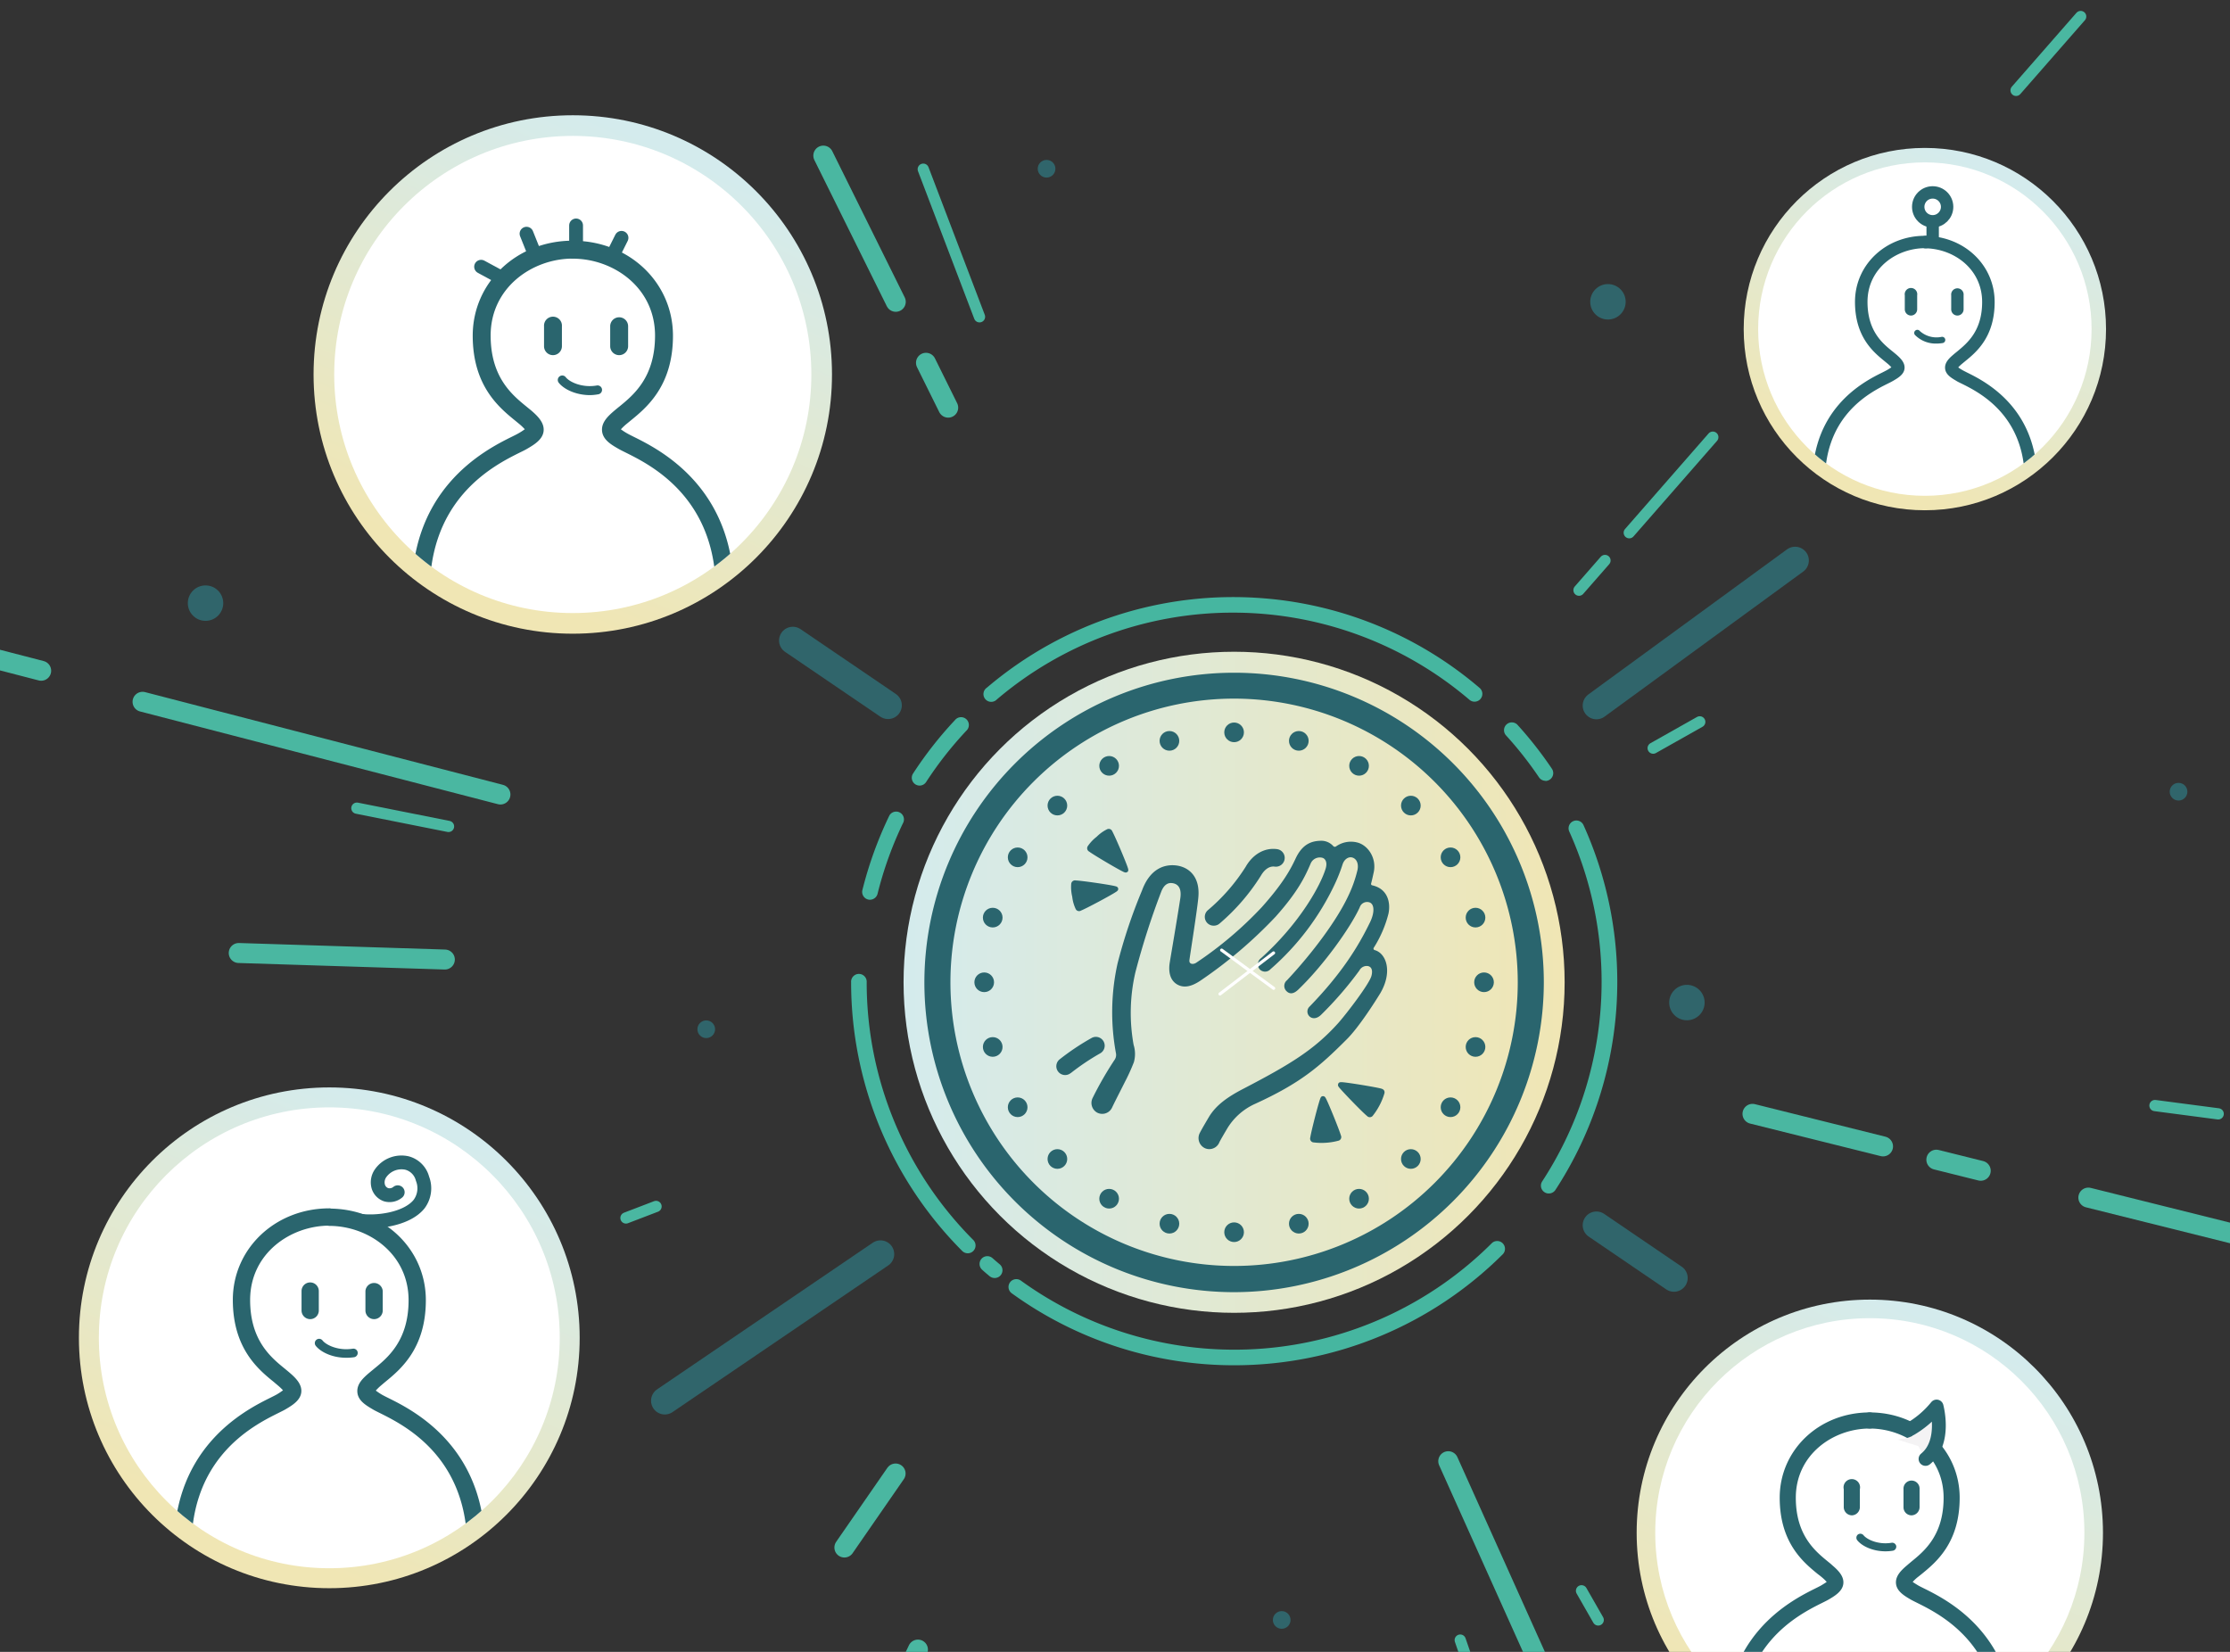 <svg xmlns="http://www.w3.org/2000/svg" xmlns:xlink="http://www.w3.org/1999/xlink" viewBox="0 0 540 400">
    <rect x="0" y="0" width="540" height="400" fill="#333333" stroke="none"/>
    <defs>
        <linearGradient id="a" x1="218.8" y1="237.86" x2="378.88" y2="237.86" gradientUnits="userSpaceOnUse">
            <stop offset="0" stop-color="#d4ebed"/>
            <stop offset="1" stop-color="#f0e6b4"/>
        </linearGradient>
        <linearGradient id="b" x1="163.15" y1="36.67" x2="116.68" y2="139.32" gradientUnits="userSpaceOnUse">
            <stop offset="0" stop-color="#d4ebed"/>
            <stop offset="1" stop-color="#f0e6b4"/>
        </linearGradient>
        <linearGradient id="d" x1="103.36" y1="271.79" x2="58.47" y2="370.93" gradientUnits="userSpaceOnUse">
            <stop offset="0" stop-color="#d4ebed"/>
            <stop offset="1" stop-color="#f0e6b4"/>
        </linearGradient>
        <linearGradient id="f" x1="483.2" y1="41.95" x2="450.72" y2="113.68" gradientUnits="userSpaceOnUse">
            <stop offset="0" stop-color="#d4ebed"/>
            <stop offset="1" stop-color="#f0e6b4"/>
        </linearGradient>
        <linearGradient id="h" x1="474.78" y1="322.57" x2="432.98" y2="414.9" gradientUnits="userSpaceOnUse">
            <stop offset="0" stop-color="#d4ebed"/>
            <stop offset="1" stop-color="#f0e6b4"/>
        </linearGradient>
        <clipPath id="c">
            <circle cx="138.7" cy="90.68" r="57.77" />
        </clipPath>
        <clipPath id="e">
            <circle cx="79.74" cy="323.95" r="55.8" />
        </clipPath>
        <clipPath id="g">
            <circle cx="466.11" cy="79.69" r="40.37" />
        </clipPath>
        <clipPath id="i">
            <circle cx="452.78" cy="371.16" r="51.96" />
        </clipPath>
    </defs>
    <circle cx="298.84" cy="237.86" r="80.04" style="fill:url(#a)"/>
    <circle cx="138.7" cy="90.68" r="62.77" style="fill:url(#b)"/>
    <circle cx="79.74" cy="323.95" r="60.63" style="fill:url(#d)"/>
    <circle cx="466.11" cy="79.69" r="43.87" style="fill:url(#f)"/>
    <circle cx="452.78" cy="371.16" r="56.46" style="fill:url(#h)"/>
    <g style="fill:#fff">
        <circle cx="138.7" cy="90.68" r="57.77" />
        <circle cx="79.74" cy="323.95" r="55.8" />
        <circle cx="466.11" cy="79.69" r="40.37" />
        <circle cx="452.78" cy="371.16" r="51.96" />
    </g>
    <g style="fill:#30656b">
        <circle cx="389.37" cy="73.08" r="4.29" />
        <circle cx="49.77" cy="146.05" r="4.29" />
        <circle cx="310.37" cy="392.27" r="2.14" />
        <circle cx="527.54" cy="191.71" r="2.14" />
        <circle cx="253.43" cy="40.86" r="2.14" />
        <circle cx="171.02" cy="249.23" r="2.14" />
        <circle cx="408.49" cy="242.77" r="4.29" />
    </g>
    <g style="fill:#46b6a0">
        <path d="M222.68,190.23a1.89,1.89,0,0,1-1.58-2.92,92.86,92.86,0,0,1,10.16-12.95,1.89,1.89,0,1,1,2.75,2.58,88.81,88.81,0,0,0-9.75,12.43A1.89,1.89,0,0,1,222.68,190.23Z"/>
        <path d="M210.67,217.87a1.75,1.75,0,0,1-.46-.05,1.9,1.9,0,0,1-1.38-2.29,93.71,93.71,0,0,1,6.54-18.06,1.89,1.89,0,0,1,3.39,1.65,89.59,89.59,0,0,0-6.26,17.32A1.9,1.9,0,0,1,210.67,217.87Z"/>
        <path d="M234.34,303.48a1.89,1.89,0,0,1-1.34-.56,92.08,92.08,0,0,1-26.9-65.06,1.89,1.89,0,1,1,3.77,0,88.34,88.34,0,0,0,25.81,62.4,1.89,1.89,0,0,1,0,2.67A1.87,1.87,0,0,1,234.34,303.48Z"/>
        <path d="M298.84,330.6A91.76,91.76,0,0,1,245,313.17a1.89,1.89,0,0,1,2.21-3.07A88.24,88.24,0,0,0,361.28,301a1.89,1.89,0,0,1,2.66,2.68A92.08,92.08,0,0,1,298.84,330.6Z"/>
        <path d="M306,144.88a91.68,91.68,0,0,1,52.29,21.7,1.89,1.89,0,0,1-2.45,2.88,88.26,88.26,0,0,0-114.46-.08A1.88,1.88,0,1,1,239,166.5,92.08,92.08,0,0,1,306,144.88Z"/>
        <path d="M240.86,309.47a1.93,1.93,0,0,1-1.21-.43c-.61-.51-1.21-1-1.81-1.56a1.88,1.88,0,0,1,2.49-2.83c.57.5,1.15,1,1.74,1.49a1.88,1.88,0,0,1-1.21,3.33Z"/>
        <path d="M375,289a1.82,1.82,0,0,1-1-.31,1.89,1.89,0,0,1-.56-2.61A88.4,88.4,0,0,0,380,201.35a1.89,1.89,0,0,1,3.45-1.55,92.19,92.19,0,0,1-6.8,88.34A1.91,1.91,0,0,1,375,289Z"/>
        <path d="M374.24,189.07a1.9,1.9,0,0,1-1.57-.84A89.63,89.63,0,0,0,364.62,178a1.89,1.89,0,0,1,2.79-2.54,93.38,93.38,0,0,1,8.4,10.71,1.9,1.9,0,0,1-1.57,2.94Z"/>
    </g>
    <g style="fill:#2a656e">
        <path d="M298.84,312.9a75,75,0,1,1,75-75A75.13,75.13,0,0,1,298.84,312.9Zm0-143.73a68.69,68.69,0,1,0,68.69,68.69A68.77,68.77,0,0,0,298.84,169.17Z"/>
        <path d="M293.88,224.15a2.13,2.13,0,0,1-1.41-3.73,45.65,45.65,0,0,0,9.17-10.52c1.77-3.09,4.62-4.69,7.61-4.28a2.13,2.13,0,0,1-.58,4.23c-1.74-.23-2.91,1.44-3.33,2.18a50.28,50.28,0,0,1-10,11.59A2.1,2.1,0,0,1,293.88,224.15Zm-34.56,35.68a56.78,56.78,0,0,1,7-4.71,2.13,2.13,0,1,0-1.9-3.82,59.08,59.08,0,0,0-7.86,5.25,2.13,2.13,0,0,0,2.73,3.28Zm52.29-19.75c.85.79,1.83.45,2.74-.42,6.18-5.91,12.73-15.14,14.91-19.94a1.87,1.87,0,0,1,2.42-1.19c1.19.48,1.17,2.52.1,4.75-2.85,5.88-6.82,12.36-14.65,20.45a1.63,1.63,0,0,0,0,2.42c.69.62,1.81.58,2.85-.49A86.49,86.49,0,0,0,329.18,235a2,2,0,0,1,2.05-1.07c1,.2,1.19,1.19.87,2.38-.5,1.92-5.91,9-8,11.38-5.8,6.47-11.6,10-22.76,15.82-3.9,2-6.81,4-8.58,6.94-1.61,2.71-2.08,3.6-2.25,3.94a2.71,2.71,0,0,0,1.19,3.61,2.55,2.55,0,0,0,1.13.26,2.63,2.63,0,0,0,2.43-1.62s-.08,0,2-3.51a15.11,15.11,0,0,1,6.57-5.79c11.17-5.09,15.74-9.12,22.22-15.6,3-2.95,7-9.29,8.15-11.16,3.12-5.26,1.48-9.76-1.33-10.52a.37.37,0,0,1-.23-.53,28.38,28.38,0,0,0,3.59-8.32c.55-2.72-.22-6-3.95-6.83a.34.34,0,0,1-.26-.44c.23-.86.47-2,.62-2.67.79-3.53-1.45-6.73-4.13-7.3a6.25,6.25,0,0,0-5,1,.51.51,0,0,1-.65-.08,3.89,3.89,0,0,0-2.79-1.3c-2.33,0-4.63.68-6.32,4.27-1.2,2.57-3,6-8.24,11.85a90.9,90.9,0,0,1-15.85,13.42c-.73.48-1.76.37-1.64-.62.2-1.57,1.88-12.09,2.16-15.18.47-5-2.24-7.34-5.28-7.75-2.5-.33-6.29.39-8.37,6.08a126.91,126.91,0,0,0-5.91,17.64,54.33,54.33,0,0,0-.38,21.78,2.11,2.11,0,0,1-.27,1.45,84.72,84.72,0,0,0-5.44,9.45,2.69,2.69,0,0,0,1.11,3.42,2.65,2.65,0,0,0,1.26.32,2.62,2.62,0,0,0,2.38-1.5c.8-1.7,2.46-4.89,3.11-6.22a45.92,45.92,0,0,0,2.18-4.79,7.35,7.35,0,0,0-.06-4.19,43.47,43.47,0,0,1,.43-17.58,184.37,184.37,0,0,1,6.29-19.61c.64-1.57,1.54-2.06,2.44-2s2.63.52,2.14,3.72c-.89,5.75-2.14,13-2.55,15.52-.2,1.2-.43,4,1.79,5.31,1.74,1,3.65.44,5.76-1a109.34,109.34,0,0,0,18.09-15.41c5.4-6.06,7.12-9.67,8.51-12.94a2.41,2.41,0,0,1,2.83-1.31c.57.16,1.27.94.78,2.58-1.2,4-6.13,13.12-15.62,21.69a1.86,1.86,0,0,0-.38,2.71,1.77,1.77,0,0,0,2.62,0,62.69,62.69,0,0,0,15.59-20.63,38.61,38.61,0,0,0,1.88-4.77c.46-1.36,1.5-1.84,2.23-1.68,1,.21,1.72,1.28,1.39,3a30.89,30.89,0,0,1-2.32,6.49c-2.74,5.8-8.52,13.58-14.75,20.25A1.76,1.76,0,0,0,311.61,240.08ZM273,211.16c.34-.29.21-.67.11-1-.46-1.47-3.08-7.61-3.76-8.84a.92.92,0,0,0-1.25-.52,9.57,9.57,0,0,0-2.55,1.83,9.92,9.92,0,0,0-2.15,2.28.92.92,0,0,0,.36,1.31c1.13.84,6.88,4.24,8.27,4.89.28.13.64.3,1,0Zm-2.23,4c-.08-.43-.47-.51-.77-.59-1.49-.37-8.09-1.32-9.5-1.37a.92.92,0,0,0-1.1.79,9.8,9.8,0,0,0,.24,3.13,9.41,9.41,0,0,0,.84,3,.91.91,0,0,0,1.3.37c1.31-.52,7.19-3.66,8.47-4.52.26-.17.59-.38.52-.82Zm49.56,50.28c-.44,0-.56.41-.67.7-.52,1.44-2.17,7.91-2.37,9.3a.93.93,0,0,0,.67,1.18,15.83,15.83,0,0,0,6.23-.42.92.92,0,0,0,.51-1.26c-.39-1.35-2.89-7.54-3.6-8.9-.14-.27-.32-.63-.76-.6Zm3.74-3c-.21.39.05.69.24.93,1,1.2,5.63,6,6.72,6.86a.91.91,0,0,0,1.35,0,16.18,16.18,0,0,0,2.88-5.54c.07-.5-.12-.9-.81-1.09-1.36-.37-7.94-1.45-9.47-1.55-.31,0-.71-.05-.91.34Z"/>
        <circle cx="298.84" cy="298.38" r="2.38"/>
        <circle cx="298.84" cy="177.34" r="2.38"/>
        <circle cx="314.51" cy="296.32" r="2.38"/>
        <circle cx="283.18" cy="179.4" r="2.38"/>
        <circle cx="329.1" cy="290.27" r="2.38"/>
        <circle cx="268.58" cy="185.45" r="2.38"/>
        <circle cx="341.64" cy="280.65" r="2.38"/>
        <circle cx="256.05" cy="195.07" r="2.38"/>
        <circle cx="351.25" cy="268.12" r="2.38"/>
        <circle cx="246.43" cy="207.6" r="2.38"/>
        <circle cx="357.3" cy="253.52" r="2.38"/>
        <circle cx="240.39" cy="222.2" r="2.38"/>
        <circle cx="359.36" cy="237.86" r="2.38"/>
        <circle cx="238.33" cy="237.86" r="2.38"/>
        <circle cx="357.3" cy="222.2" r="2.38"/>
        <circle cx="240.39" cy="253.52" r="2.38"/>
        <circle cx="351.25" cy="207.6" r="2.38"/>
        <circle cx="246.43" cy="268.12" r="2.38"/>
        <circle cx="341.64" cy="195.07" r="2.38"/>
        <circle cx="256.05" cy="280.65" r="2.38"/>
        <circle cx="329.1" cy="185.45" r="2.38"/>
        <circle cx="268.58" cy="290.27" r="2.38"/>
        <circle cx="314.51" cy="179.4" r="2.38"/>
        <circle cx="283.18" cy="296.32" r="2.38"/>
    </g>
    <g style="fill:none;stroke-linecap:round;stroke-miterlimit:10;stroke-linejoin:round;">
        <g style="stroke:#2a656e;stroke-width:3.346px">
            <line x1="129.5" y1="61.59" x2="127.5" y2="56.59" />
            <line x1="139.5" y1="58.59" x2="139.5" y2="54.59" />
            <line x1="148.5" y1="61.59" x2="150.5" y2="57.59" />
            <line x1="116.5" y1="64.59" x2="120.88" y2="66.96" />
        </g>
        <g style="stroke:#30656b;stroke-width:6.655px">
            <line x1="213.21" y1="303.68" x2="160.98" y2="339.19" />
            <line x1="386.58" y1="296.69" x2="405.35" y2="309.47" />
            <line x1="386.58" y1="170.85" x2="434.69" y2="135.72" />
            <line x1="215.05" y1="170.79" x2="191.98" y2="155.1" />
        </g>
        <g style="stroke:#4ab7a1;stroke-width:4.84px">
            <line x1="34.52" y1="169.94" x2="121.18" y2="192.39"/>
            <line x1="-16.02" y1="155.69" x2="9.97" y2="162.42"/>
            <line x1="505.7" y1="290" x2="574.98" y2="307.28"/>
            <line x1="468.89" y1="280.82" x2="479.64" y2="283.5"/>
            <line x1="424.37" y1="269.72" x2="455.98" y2="277.6"/>
            <line x1="350.7" y1="353.83" x2="378.03" y2="414.65"/>
            <line x1="216.91" y1="73.08" x2="199.37" y2="37.68"/>
            <line x1="229.61" y1="98.71" x2="224.23" y2="87.85"/>
            <line x1="222.28" y1="399.45" x2="218.32" y2="407.78"/>
            <line x1="216.87" y1="356.81" x2="204.47" y2="374.73"/>
            <line x1="107.72" y1="232.35" x2="57.81" y2="230.77"/>
        </g>
        <g style="stroke:#4ab7a1;stroke-width:2.722px">
            <line x1="382.97" y1="385.21" x2="387.01" y2="392.27"/>
            <line x1="158.86" y1="292.14" x2="151.58" y2="294.93"/>
            <line x1="237.19" y1="76.71" x2="223.57" y2="40.97"/>
            <line x1="488.2" y1="21.88" x2="503.84" y2="4"/>
            <line x1="394.53" y1="129" x2="414.76" y2="105.86"/>
            <line x1="382.36" y1="142.91" x2="388.65" y2="135.72"/>
            <line x1="521.83" y1="267.71" x2="537.14" y2="269.72"/>
            <line x1="400.32" y1="181.16" x2="411.6" y2="174.8"/>
            <line x1="353.6" y1="397.15" x2="365.57" y2="431.84"/>
            <line x1="86.42" y1="195.7" x2="108.61" y2="200.12"/>
        </g>
        <g style="stroke:#fff;stroke-width:.756px">
            <line x1="295.82" y1="230.07" x2="308.42" y2="239.32" />
            <line x1="308.4" y1="230.75" x2="295.42" y2="240.69" />
        </g>
    </g>
    <g style="fill:#2a656e">
        <g style="clip-path:url(#c)">
            <path d="M102,148.65a2.17,2.17,0,0,1-2.16-2c-1.67-28.09,17.77-37.75,24.16-40.92.65-.32,1.17-.58,1.53-.79a14.6,14.6,0,0,0,1.55-1,14.42,14.42,0,0,0-1.26-1.21l-1.06-.87c-3.85-3.14-10.29-8.38-10.29-20.58,0-12.87,10.64-23,24.22-23a2.17,2.17,0,1,1,0,4.34c-9.78,0-19.88,7-19.88,18.62,0,10.14,5.22,14.4,8.68,17.22l1.15.94c1.54,1.33,3.18,2.92,3,4.94s-2.17,3.27-3.92,4.29c-.42.25-1,.55-1.79.93-6.36,3.16-23.27,11.56-21.77,36.78a2.16,2.16,0,0,1-2,2.29Z" />
            <path d="M175.39,148.65h-.13a2.16,2.16,0,0,1-2-2.29c1.5-25.22-15.4-33.62-21.76-36.78-.76-.38-1.37-.68-1.79-.93-1.75-1-3.73-2.19-3.92-4.29s1.45-3.61,3-4.94c.35-.29.73-.61,1.15-.94,3.45-2.82,8.68-7.08,8.68-17.22,0-11.66-10.11-18.62-19.88-18.62a2.17,2.17,0,1,1,0-4.34c13.58,0,24.22,10.09,24.22,23,0,12.2-6.44,17.44-10.29,20.58l-1.06.87a13,13,0,0,0-1.26,1.21,14.6,14.6,0,0,0,1.55,1c.36.21.88.47,1.52.79,6.39,3.17,25.84,12.83,24.17,40.92A2.17,2.17,0,0,1,175.39,148.65Z" />
            <path d="M133.9,86a2.16,2.16,0,0,1-2.16-2.16V79a2.17,2.17,0,1,1,4.33,0v4.87A2.17,2.17,0,0,1,133.9,86Z" />
            <path d="M149.93,86a2.17,2.17,0,0,1-2.17-2.16V79a2.17,2.17,0,0,1,4.34,0v4.87A2.17,2.17,0,0,1,149.93,86Z" />
            <path d="M142.89,95.68c-3.41,0-6.34-1.41-7.59-3a1.08,1.08,0,0,1,1.7-1.34c.92,1.18,4,2.64,7.57,2a1.08,1.08,0,0,1,.35,2.13A11.83,11.83,0,0,1,142.89,95.68Z" />
        </g>
        <g style="clip-path:url(#e)">
            <path d="M44.3,379.94a2.09,2.09,0,0,1-2.08-2c-1.62-27.13,17.17-36.46,23.34-39.52.62-.31,1.12-.56,1.47-.76a15.9,15.9,0,0,0,1.5-1,12.48,12.48,0,0,0-1.22-1.16c-.31-.27-.66-.55-1-.85-3.71-3-9.93-8.09-9.93-19.88,0-12.43,10.28-22.17,23.39-22.17a2.1,2.1,0,0,1,0,4.19c-9.44,0-19.2,6.73-19.2,18,0,9.8,5.05,13.91,8.39,16.63.39.33.77.63,1.1.92,1.5,1.28,3.08,2.81,2.9,4.76s-2.1,3.16-3.79,4.15c-.4.24-1,.53-1.72.89-6.15,3.06-22.47,11.17-21,35.53a2.11,2.11,0,0,1-2,2.21Z" />
            <path d="M115.18,379.94h-.13a2.09,2.09,0,0,1-2-2.21c1.44-24.36-14.88-32.47-21-35.53-.73-.36-1.32-.65-1.72-.89-1.69-1-3.61-2.11-3.79-4.15s1.4-3.48,2.9-4.76l1.11-.92c3.34-2.72,8.39-6.83,8.39-16.63,0-11.25-9.77-18-19.21-18a2.1,2.1,0,0,1,0-4.19c13.12,0,23.39,9.74,23.39,22.17,0,11.79-6.22,16.85-9.93,19.88l-1,.85A12.48,12.48,0,0,0,91,336.73a15.9,15.9,0,0,0,1.5,1c.35.2.85.45,1.47.76,6.18,3.06,25,12.39,23.34,39.52A2.08,2.08,0,0,1,115.18,379.94Z" />
            <path d="M75.11,319.43a2.1,2.1,0,0,1-2.09-2.1v-4.7a2.09,2.09,0,0,1,4.18,0v4.7A2.09,2.09,0,0,1,75.11,319.43Z" />
            <path d="M90.59,319.43a2.1,2.1,0,0,1-2.1-2.1v-4.7a2.1,2.1,0,0,1,4.19,0v4.7A2.1,2.1,0,0,1,90.59,319.43Z" />
            <path d="M83.79,328.78c-3.29,0-6.12-1.36-7.33-2.89a1,1,0,0,1,1.64-1.3c.89,1.13,3.84,2.55,7.31,2a1,1,0,0,1,.34,2.06A12,12,0,0,1,83.79,328.78Z" />
            <path d="M86.47,295.49c4.49.79,12-.19,15-3.9a6.38,6.38,0,0,0,.84-6.17,5.29,5.29,0,0,0-3.77-3.8,6.19,6.19,0,0,0-6.39,2.5,3.82,3.82,0,0,0-.6,3,3,3,0,0,0,1.94,2.18,3.09,3.09,0,0,0,2.82-.6" style="fill:none;stroke:#2a656e;stroke-linecap:round;stroke-linejoin:round;stroke-width:3.346px"/>
        </g>
        <g style="clip-path:url(#g)">
            <path d="M440.47,120.2a1.52,1.52,0,0,1-1.51-1.43c-1.16-19.63,12.42-26.38,16.89-28.59.45-.23.81-.41,1.06-.55a12.53,12.53,0,0,0,1.09-.69,8.28,8.28,0,0,0-.88-.85l-.74-.61c-2.69-2.19-7.19-5.85-7.19-14.38,0-9,7.43-16,16.92-16a1.52,1.52,0,1,1,0,3c-6.83,0-13.89,4.86-13.89,13,0,7.09,3.65,10.06,6.07,12l.8.66c1.08.93,2.22,2,2.1,3.45s-1.52,2.28-2.75,3c-.29.17-.71.39-1.24.65-4.45,2.21-16.26,8.08-15.21,25.7a1.51,1.51,0,0,1-1.43,1.6Z" />
            <path d="M491.75,120.2h-.09a1.51,1.51,0,0,1-1.42-1.6C491.29,101,479.47,95.1,475,92.89c-.53-.26-1-.48-1.25-.65-1.22-.72-2.61-1.53-2.74-3s1-2.52,2.1-3.45c.24-.21.51-.42.8-.66,2.41-2,6.07-4.94,6.07-12,0-8.15-7.07-13-13.9-13a1.52,1.52,0,0,1,0-3c9.49,0,16.93,7,16.93,16,0,8.53-4.5,12.19-7.19,14.38l-.74.61a8.71,8.71,0,0,0-.89.85,12.53,12.53,0,0,0,1.09.69c.25.14.61.32,1.06.55,4.47,2.21,18.06,9,16.89,28.59A1.51,1.51,0,0,1,491.75,120.2Z" />
            <path d="M462.76,76.41a1.51,1.51,0,0,1-1.51-1.51V71.5a1.52,1.52,0,1,1,3,0v3.4A1.51,1.51,0,0,1,462.76,76.41Z" />
            <path d="M474,76.41a1.5,1.5,0,0,1-1.51-1.51V71.5a1.51,1.51,0,1,1,3,0v3.4A1.5,1.5,0,0,1,474,76.41Z" />
            <path d="M469,83.19a7.05,7.05,0,0,1-5.31-2.1.76.76,0,0,1,.13-1.06.75.75,0,0,1,1.06.12,6.05,6.05,0,0,0,5.29,1.42.76.76,0,0,1,.25,1.5A8.69,8.69,0,0,1,469,83.19Z" />
            <g style="fill:none;stroke:#2a656e;stroke-linecap:round;stroke-linejoin:round;stroke-width:3px">
                <line x1="468" y1="58.09" x2="468" y2="54.09" />
                <circle cx="468" cy="50.09" r="3.5" />
            </g>
        </g>
        <g style="clip-path:url(#i)">
            <path d="M419.78,423.29a2,2,0,0,1-1.94-1.83c-1.5-25.27,16-33.95,21.73-36.81.58-.29,1.05-.52,1.37-.7.64-.38,1.11-.68,1.4-.89a10.23,10.23,0,0,0-1.13-1.09c-.29-.25-.62-.51-1-.79-3.46-2.82-9.25-7.53-9.25-18.51,0-11.58,9.57-20.65,21.78-20.65a1.95,1.95,0,1,1,0,3.9c-8.79,0-17.88,6.27-17.88,16.75,0,9.12,4.7,12.95,7.81,15.49.37.3.72.58,1,.85,1.39,1.19,2.87,2.62,2.7,4.44s-1.95,2.94-3.53,3.86c-.37.22-.92.49-1.6.83-5.72,2.85-20.93,10.4-19.58,33.08a2,2,0,0,1-1.83,2.07Z" />
            <path d="M485.78,423.29h-.11a2,2,0,0,1-1.83-2.07c1.34-22.68-13.86-30.23-19.58-33.08-.68-.34-1.23-.61-1.61-.83-1.57-.92-3.36-2-3.53-3.86s1.31-3.25,2.71-4.44c.31-.27.65-.55,1-.85,3.12-2.54,7.82-6.37,7.82-15.49,0-10.48-9.1-16.75-17.89-16.75a1.95,1.95,0,1,1,0-3.9c12.22,0,21.78,9.07,21.78,20.65,0,11-5.79,15.69-9.24,18.51-.35.28-.67.54-1,.79a10.62,10.62,0,0,0-1.14,1.09c.29.21.76.51,1.4.89.32.18.79.41,1.37.7,5.75,2.86,23.24,11.54,21.74,36.81A2,2,0,0,1,485.78,423.29Z" />
            <path d="M448.47,366.94a2,2,0,0,1-2-1.95v-4.38a2,2,0,1,1,3.9,0V365A2,2,0,0,1,448.47,366.94Z" />
            <path d="M462.88,366.94a1.94,1.94,0,0,1-1.94-1.95v-4.38a1.95,1.95,0,1,1,3.89,0V365A2,2,0,0,1,462.88,366.94Z" />
            <path d="M456.55,375.65c-3.06,0-5.7-1.26-6.83-2.7a1,1,0,0,1,.17-1.36,1,1,0,0,1,1.36.16c.84,1.05,3.58,2.37,6.81,1.83a1,1,0,0,1,1.12.8,1,1,0,0,1-.8,1.12A10.42,10.42,0,0,1,456.55,375.65Z" />
            <path d="M462.3,346.21a23.29,23.29,0,0,0,6.65-5.62s2.36,8.64-2.68,12.69" style="fill:#f4f3f4;stroke:#2a656e;stroke-linecap:round;stroke-linejoin:round;stroke-width:3.346px"/>
            <path d="M459.5,348.59s.14,0,.17,0l.49-.12a2.26,2.26,0,0,1,.57-.09,2.74,2.74,0,0,0,.7-.08,7.71,7.71,0,0,0,2-.76s0,0,0,0l0,0c.08.12.15.26.24.37l.29.26.64.65c.05.05.79.82.81.81l-.81.58Z" style="fill:#f4f3f4"/>
        </g>
    </g>
</svg>

